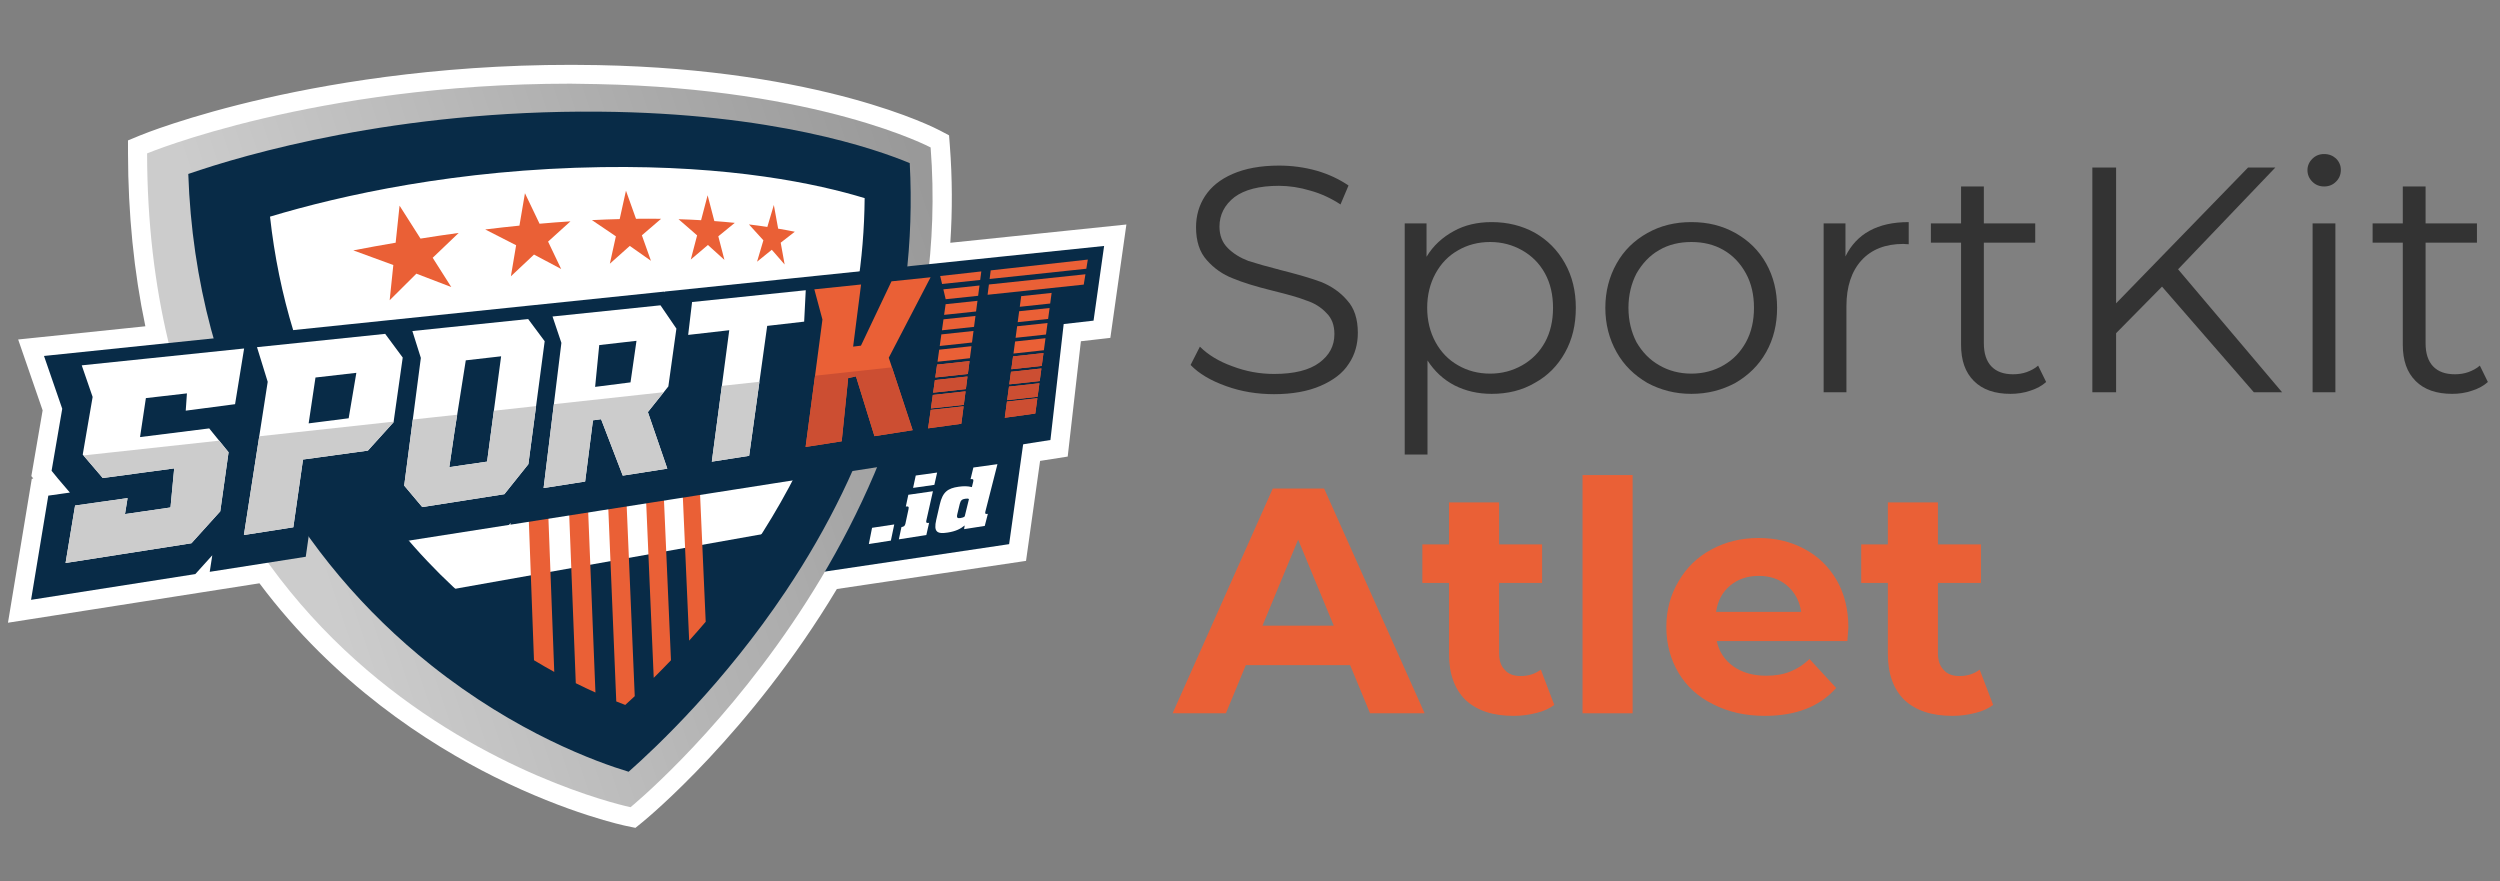 <?xml version="1.0" encoding="UTF-8" standalone="no"?>
<!DOCTYPE svg PUBLIC "-//W3C//DTD SVG 1.1//EN" "http://www.w3.org/Graphics/SVG/1.1/DTD/svg11.dtd">
<svg width="100%" height="100%" viewBox="0 0 156 55" version="1.1" xmlns="http://www.w3.org/2000/svg" xmlns:xlink="http://www.w3.org/1999/xlink" xml:space="preserve" xmlns:serif="http://www.serif.com/" style="fill-rule:evenodd;clip-rule:evenodd;stroke-linejoin:round;stroke-miterlimit:2;">
    <rect x="0" y="0" width="156" height="55" fill="#808080" stroke="none"/>
    <g transform="matrix(1,0,0,1,-434,-135.674)">
        <g transform="matrix(1,0,0,0.888,-0.493,19.781)">
            <rect x="434.493" y="130.494" width="155.608" height="61.207" style="fill:none;"/>
        </g>
        <g transform="matrix(1,0,0,1,0,6.9851e-05)">
            <g transform="matrix(0.111,0,0,0.111,432.873,136.997)">
                <g transform="matrix(1,0,0,1,571.659,341.859)">
                    <path d="M0,-209.369L-15.228,-207.783L-20.382,-207.249L-39.021,-205.318C-36.884,-226.421 -36.468,-248.34 -38.206,-270.991C-38.206,-270.991 -100.67,-304.027 -225.381,-306.471C-378.055,-309.463 -478.837,-267.692 -478.837,-267.692C-478.785,-228.125 -474.362,-192.685 -466.691,-160.948L-536.771,-153.677L-526.521,-123.991L-532.508,-89.123L-528.887,-84.683L-522.215,-76.873L-534.354,-75.153L-544.042,-16.58L-451.706,-31.053L-442.17,-41.612L-443.608,-32.322L-410.871,-37.456C-330.382,74.624 -207.102,100.094 -207.102,100.094C-207.102,100.094 -146.497,50.771 -97.663,-32.507L5.802,-47.89L13.691,-104.027L29.005,-106.428L36.459,-171.609L53.248,-173.532L59.186,-215.51L0,-209.369Z" style="fill:white;fill-rule:nonzero;"/>
                </g>
                <g transform="matrix(1,0,0,1,165.641,183.786)">
                    <path d="M0,109.019L3.844,114.373C71.998,209.276 172.71,240.342 196.111,246.47C210.164,234.105 258.979,188.603 299.119,120.15L301.711,115.729L402.331,100.77L410.21,44.698L425.312,42.331L432.806,-23.204L449.824,-25.154L452.684,-45.374L355.018,-35.24L356.343,-48.324C358.28,-67.441 358.687,-86.771 357.559,-105.88C340.326,-113.371 280.794,-135.726 180.427,-137.692C53.613,-140.184 -37.411,-111.104 -62.05,-102.243C-61.513,-68.091 -57.555,-35.543 -50.266,-5.39L-47.39,6.511L-116.23,13.654L-109.486,33.186L-115.114,65.959L-114.647,66.531L-95.396,89.068L-119.056,92.419L-125.044,128.621L-51.093,117.031L-20.091,82.702L-24.767,112.903L0,109.019ZM201.729,269.683L196.75,268.653C195.435,268.381 164.086,261.765 122.438,241.004C85.215,222.451 32.6,188.659 -9.634,132.204L-151.007,154.365L-137.618,73.422L-136.76,73.3L-137.868,71.942L-131.521,34.98L-145.278,-4.86L-73.772,-12.28C-80.204,-42.862 -83.482,-75.538 -83.526,-109.605L-83.535,-116.767L-76.919,-119.509C-75.855,-119.95 -50.371,-130.417 -5.718,-140.57C35.264,-149.889 100.894,-160.664 180.847,-159.102C306.656,-156.636 370.175,-123.78 372.817,-122.382L378.036,-119.623L378.487,-113.737C379.873,-95.682 379.957,-77.402 378.744,-59.226L477.724,-69.5L468.707,-5.764L452.147,-3.867L444.734,60.961L429.208,63.394L421.309,119.598L314.967,135.408C266.235,216.697 208.166,264.444 205.674,266.472L201.729,269.683Z" style="fill:white;fill-rule:nonzero;"/>
                </g>
                <g transform="matrix(-0.139,0.99,0.99,0.139,542.225,354.84)">
                    <path d="M-134.007,26.422L-65.182,26.422L-22.969,-116.492L-94.574,-92.832L-134.007,26.422Z" style="fill:rgb(8,43,71);fill-rule:nonzero;"/>
                </g>
                <g transform="matrix(372.127,-124.042,-124.042,-372.127,176.074,268.194)">
                    <path d="M-0.045,0.536C-0.295,-0.218 0.316,-0.572 0.316,-0.572C0.316,-0.572 0.887,-0.356 1.023,0.189C1.023,0.189 0.899,0.319 0.599,0.426C0.587,0.43 0.574,0.435 0.562,0.439C0.214,0.555 -0.045,0.536 -0.045,0.536Z" style="fill:url(#_Linear1);fill-rule:nonzero;"/>
                </g>
                <g transform="matrix(1,0,0,1,363.543,49.912)">
                    <path d="M0,372.016C-17.504,366.734 -63.043,350.377 -111.149,312.038C-148.773,282.053 -179.963,245.198 -203.005,202.917C-230.408,152.637 -245.496,96.031 -247.546,35.961C-215.783,24.982 -130.531,0 -16.57,0.939C81.484,1.748 139.187,22.018 158.033,29.87C160.354,74.133 155.159,117.497 142.147,159.588C130.614,196.891 112.715,234.083 88.314,270.539C53.938,321.898 16.037,357.853 0,372.016" style="fill:rgb(8,43,71);fill-rule:nonzero;"/>
                </g>
                <g transform="matrix(1,0,0,1,496.226,362.398)">
                    <path d="M0,-262.936C-0.284,-228.382 -5.643,-194.509 -16.253,-161.631C-23.825,-138.17 -34.15,-114.843 -47.25,-91.831C-53.52,-80.806 -60.44,-69.833 -68.016,-58.926C-73.687,-50.768 -79.453,-43.031 -85.184,-35.76C-103.361,-12.703 -121.191,5.676 -134.736,18.502C-149.658,12.276 -170.449,2.043 -193.217,-13.723C-200.527,-18.773 -208.044,-24.402 -215.631,-30.649C-226.318,-39.454 -236.43,-48.896 -245.914,-58.933C-265.787,-79.937 -282.775,-103.391 -296.456,-128.885C-316.638,-166.497 -329.391,-208.21 -334.278,-252.531C-294.198,-264.558 -229.159,-279.175 -147.853,-280.368C-74.959,-281.438 -26.412,-270.963 0,-262.936" style="fill:white;fill-rule:nonzero;"/>
                </g>
                <g transform="matrix(1,0,0,1,285.011,371.506)">
                    <path d="M0,-19.19L146.318,-49.034L77.467,29.844L0,-19.19Z" style="fill:rgb(8,43,71);fill-rule:nonzero;"/>
                </g>
                <g transform="matrix(-0.98,0.2,0.2,0.98,263.427,343.192)">
                    <path d="M-181.986,13.952L4.093,13.952L-2.4,-23.249L-186.663,-18.583L-181.986,13.952Z" style="fill:rgb(8,43,71);fill-rule:nonzero;"/>
                </g>
                <g transform="matrix(0.037,0.999,0.999,-0.037,373.255,294.252)">
                    <path d="M-52.12,-65.3L62.637,-65.3C65.122,-61.506 67.446,-57.785 69.627,-54.147L-53.589,-54.267L-52.12,-65.3Z" style="fill:rgb(234,96,54);fill-rule:nonzero;"/>
                </g>
                <g transform="matrix(0.039,0.999,0.999,-0.039,403.853,297.44)">
                    <path d="M-59.616,-72.895L71.938,-72.895C73.989,-69.141 75.886,-65.513 77.607,-62.057L-61.016,-62.211L-59.616,-72.895Z" style="fill:rgb(234,96,54);fill-rule:nonzero;"/>
                </g>
                <g transform="matrix(1,0,0,1,350.583,382.612)">
                    <path d="M0,-145.643L6.014,-0.217C7.753,0.48 9.452,1.149 11.061,1.758C12.766,0.211 14.563,-1.452 16.398,-3.169L10.287,-147.401L0,-145.643Z" style="fill:rgb(234,96,54);fill-rule:nonzero;"/>
                </g>
                <g transform="matrix(0.043,0.999,0.999,-0.043,446.228,289.727)">
                    <path d="M-59.544,-71.934L76.394,-71.934C73.424,-68.67 70.268,-65.289 66.938,-61.82L-60.816,-61.901L-59.544,-71.934Z" style="fill:rgb(234,96,54);fill-rule:nonzero;"/>
                </g>
                <g transform="matrix(0.044,0.999,0.999,-0.044,457.618,278.361)">
                    <path d="M-51.374,-63.06L67.157,-63.06C63.893,-59.847 60.488,-56.588 56.959,-53.305L-52.596,-53.33L-51.374,-63.06Z" style="fill:rgb(234,96,54);fill-rule:nonzero;"/>
                </g>
                <g transform="matrix(1,0,0,1,234.769,156.862)">
                    <path d="M0,-53.167C4.817,-45.596 7.171,-41.894 11.776,-34.65C20.519,-36.037 24.813,-36.675 33.25,-37.84C27.424,-32.347 24.499,-29.553 18.625,-23.872C22.894,-17.152 24.983,-13.861 29.073,-7.414C21.414,-10.397 17.493,-11.902 9.46,-14.939C3.471,-9.057 0.466,-6.069 -5.561,0C-4.75,-7.849 -4.339,-11.808 -3.506,-19.797C-12.279,-23.054 -16.776,-24.7 -25.999,-28.025C-16.31,-29.878 -11.549,-30.741 -2.194,-32.344C-1.329,-40.598 -0.89,-44.762 0,-53.167" style="fill:rgb(234,96,54);fill-rule:nonzero;"/>
                </g>
                <g transform="matrix(1,0,0,1,305.26,143.408)">
                    <path d="M0,-46.711C3.35,-39.712 4.99,-36.283 8.206,-29.558C15.284,-30.18 18.761,-30.446 25.588,-30.894C20.583,-26.426 18.065,-24.15 13.003,-19.518C16.003,-13.236 17.475,-10.154 20.36,-4.104C14.394,-7.321 11.341,-8.945 5.094,-12.226C-0.081,-7.418 -2.681,-4.973 -7.907,0C-6.741,-6.934 -6.152,-10.427 -4.962,-17.464C-11.748,-20.972 -15.223,-22.745 -22.34,-26.331C-14.505,-27.292 -10.656,-27.723 -3.096,-28.489C-1.87,-35.723 -1.251,-39.367 0,-46.711" style="fill:rgb(234,96,54);fill-rule:nonzero;"/>
                </g>
                <g transform="matrix(1,0,0,1,362.047,136.326)">
                    <path d="M0,-41.049C2.297,-34.617 3.424,-31.46 5.637,-25.256C11.384,-25.319 14.206,-25.315 19.746,-25.24C15.457,-21.602 13.296,-19.747 8.947,-15.966C11.024,-10.135 12.043,-7.27 14.046,-1.637C9.392,-4.953 7.013,-6.627 2.147,-10.008C-2.307,-6.078 -4.548,-4.076 -9.058,0C-7.713,-6.122 -7.035,-9.201 -5.668,-15.399C-10.93,-19.001 -13.621,-20.822 -19.13,-24.504C-12.776,-24.815 -9.657,-24.931 -3.531,-25.088C-2.129,-31.432 -1.423,-34.625 0,-41.049" style="fill:rgb(234,96,54);fill-rule:nonzero;"/>
                </g>
                <g transform="matrix(1,0,0,1,407.953,134.194)">
                    <path d="M0,-36.336C1.538,-30.44 2.293,-27.54 3.777,-21.834C8.456,-21.488 10.751,-21.288 15.258,-20.833C11.586,-17.868 9.735,-16.356 6.004,-13.267C7.404,-7.877 8.092,-5.224 9.445,0C5.814,-3.327 3.958,-5.006 0.166,-8.398C-3.66,-5.183 -5.587,-3.544 -9.471,-0.202C-8.057,-5.611 -7.345,-8.329 -5.914,-13.794C-9.998,-17.393 -12.086,-19.211 -16.357,-22.887C-11.192,-22.723 -8.656,-22.61 -3.678,-22.323C-2.216,-27.899 -1.48,-30.702 0,-36.336" style="fill:rgb(234,96,54);fill-rule:nonzero;"/>
                </g>
                <g transform="matrix(1,0,0,1,445.177,136.775)">
                    <path d="M0,-33.462C0.985,-28.059 1.469,-25.398 2.422,-20.155C6.238,-19.51 8.11,-19.166 11.783,-18.433C8.64,-16.019 7.053,-14.785 3.854,-12.264C4.755,-7.287 5.199,-4.835 6.072,0C3.244,-3.284 1.798,-4.941 -1.155,-8.285C-4.439,-5.657 -6.096,-4.315 -9.436,-1.575C-8.021,-6.363 -7.311,-8.768 -5.882,-13.597C-9.052,-17.133 -10.672,-18.919 -13.984,-22.526C-9.774,-22.015 -7.708,-21.734 -3.655,-21.124C-2.2,-26.038 -1.469,-28.505 0,-33.462" style="fill:rgb(234,96,54);fill-rule:nonzero;"/>
                </g>
                <g transform="matrix(1,0,0,1,391.48,183.397)">
                    <path d="M0,84.835L52.741,76.564L123.132,65.529L166.504,58.724L209.184,52.035L216.638,-13.147L233.426,-15.07L239.365,-57.047L180.179,-50.907L164.951,-49.32L159.797,-48.787L131.375,-45.843L80.781,-40.588L63.537,-38.806L56.35,-38.06L-7.714,-31.409L-7.764,-30.997L-8.024,-31.377L-82.748,-23.626L-82.748,-23.634L-163.103,-15.289L-233.199,-8.018L-356.593,4.786L-346.342,34.472L-352.329,69.339L-348.708,73.779L-342.037,81.589L-354.175,83.309L-363.864,141.882L-271.527,127.41L-261.991,116.85L-263.429,126.14L-209.443,117.674L-204.026,79.775L-179.722,85.264L-176.808,82.055L-171.443,87.113L-153.159,108.847L-95.178,99.756L-94.264,98.62L-94.392,99.638L-45.253,91.925L0,84.835Z" style="fill:rgb(8,43,71);fill-rule:nonzero;"/>
                </g>
                <g transform="matrix(1,0,0,1,187.505,264.308)">
                    <path d="M0,-64.004L22.973,-66.635L18.657,-41.094L-3.843,-38.219L0,-64.004ZM39.181,-88.545L-32.881,-81.071L-26.856,-61.579L-31.613,-30.966L-32.826,-23.177L-40.237,24.541L-12.459,20.186L-7.009,-17.9L29.463,-22.917L38.63,-33.045L43.891,-38.865L43.938,-39.196L49.042,-75.227L39.181,-88.545Z" style="fill:white;fill-rule:nonzero;"/>
                </g>
                <g transform="matrix(1,0,0,1,347.019,240.075)">
                    <path d="M0,-58.004L20.941,-60.398L17.586,-37.039L-2.308,-34.503L0,-58.004ZM36.267,-31.518L38.851,-34.747L43.379,-67.266L34.432,-80.363L-26.257,-74.07L-21.272,-59.24L-25.501,-24.784L-25.848,-21.949L-31.274,22.359L-7.923,18.697L-3.528,-15.704L1.047,-16.334L13.231,15.381L38.268,11.452L27.336,-20.351L35.377,-30.4L36.267,-31.518Z" style="fill:white;fill-rule:nonzero;"/>
                </g>
                <g transform="matrix(1,0,0,1,463.113,247.604)">
                    <path d="M0,-96.366L-0.89,-78.709L-21.674,-76.323L-25.958,-45.497L-26.037,-44.907L-31.818,-3.292L-52.806,0L-47.16,-42.56L-47.151,-42.607L-43.001,-73.889L-66.101,-71.251L-63.903,-89.735L0,-96.366Z" style="fill:white;fill-rule:nonzero;"/>
                </g>
                <g transform="matrix(1,0,0,1,511.572,188.718)">
                    <path d="M0,5.86L11.64,41.182L-9.829,44.553L-20.225,10.947L-24.611,11.901L-28.25,47.443L-48.538,50.625L-43.237,10.569L-43.04,9.057L-39.071,-20.996L-43.631,-37.984L-17.358,-40.709L-21.823,-5.772L-17.421,-6.324L-0.26,-42.481L21.721,-44.765L-1.788,0.465L-0.866,3.237L0,5.86Z" style="fill:rgb(234,96,54);fill-rule:nonzero;"/>
                </g>
                <g transform="matrix(-0.13,0.992,0.992,0.13,546.721,233.376)">
                    <path d="M-17.403,2.892L-7.514,2.892L-2.538,-15.273L-12.989,-15.164C-14.469,-9.139 -15.923,-3.126 -17.403,2.892" style="fill:rgb(234,96,54);fill-rule:nonzero;"/>
                </g>
                <g transform="matrix(-0.133,0.991,0.991,0.133,588.375,227.247)">
                    <path d="M-15.818,2.86L-7.141,2.86L-2.501,-13.831L-11.672,-13.826C-13.05,-8.258 -14.434,-2.699 -15.818,2.86" style="fill:rgb(234,96,54);fill-rule:nonzero;"/>
                </g>
                <g transform="matrix(-0.131,0.991,0.991,0.131,546.706,223.167)">
                    <path d="M-15.771,4.227L-8.121,4.227C-6.653,-1.784 -5.177,-7.801 -3.706,-13.828L-11.358,-13.757C-12.832,-7.755 -14.306,-1.768 -15.771,4.227" style="fill:rgb(234,96,54);fill-rule:nonzero;"/>
                </g>
                <g transform="matrix(-0.135,0.991,0.991,0.135,588.868,217.89)">
                    <path d="M-14.967,3.614L-7.329,3.614C-5.935,-1.943 -4.549,-7.5 -3.155,-13.065L-10.799,-13.074C-12.195,-7.509 -13.582,-1.944 -14.967,3.614" style="fill:rgb(234,96,54);fill-rule:nonzero;"/>
                </g>
                <g transform="matrix(-0.13,0.992,0.992,0.13,548.874,205.82)">
                    <path d="M-15.435,4.346L-8.159,4.346C-6.703,-1.612 -5.255,-7.578 -3.813,-13.545L-11.114,-13.476C-12.56,-7.526 -14.005,-1.591 -15.435,4.346" style="fill:rgb(234,96,54);fill-rule:nonzero;"/>
                </g>
                <g transform="matrix(-0.134,0.991,0.991,0.134,591.001,200.674)">
                    <path d="M-14.744,3.813L-7.48,3.813C-6.097,-1.745 -4.715,-7.304 -3.331,-12.878L-10.611,-12.88C-11.986,-7.313 -13.361,-1.753 -14.744,3.813" style="fill:rgb(234,96,54);fill-rule:nonzero;"/>
                </g>
                <g transform="matrix(-0.129,0.992,0.992,0.129,547.645,214.438)">
                    <path d="M-15.405,4.448L-8.273,4.448C-6.81,-1.54 -5.355,-7.531 -3.906,-13.529L-11.056,-13.459C-12.509,-7.485 -13.953,-1.519 -15.405,4.448" style="fill:rgb(234,96,54);fill-rule:nonzero;"/>
                </g>
                <g transform="matrix(-0.135,0.991,0.991,0.135,589.769,209.229)">
                    <path d="M-14.662,3.881L-7.533,3.881C-6.158,-1.671 -4.765,-7.237 -3.389,-12.804L-10.51,-12.802C-11.895,-7.236 -13.279,-1.677 -14.662,3.881" style="fill:rgb(234,96,54);fill-rule:nonzero;"/>
                </g>
                <g transform="matrix(0.416,0.909,0.909,-0.416,538.797,180.194)">
                    <path d="M9.552,-6.136C11.479,-0.335 13.407,5.454 15.334,11.243L9.552,14.868C7.63,9.1 5.703,3.323 3.782,-2.456L9.552,-6.136Z" style="fill:rgb(234,96,54);fill-rule:nonzero;"/>
                </g>
                <g transform="matrix(0.432,0.902,0.902,-0.432,581.116,176.259)">
                    <path d="M9.004,-5.673C10.907,-0.263 12.813,5.14 14.709,10.543L9.004,14.288C7.095,8.888 5.193,3.488 3.285,-1.923L9.004,-5.673Z" style="fill:rgb(234,96,54);fill-rule:nonzero;"/>
                </g>
                <g transform="matrix(0.407,0.914,0.914,-0.407,540.205,171.397)">
                    <path d="M9.492,-6.165C11.356,-0.375 13.218,5.416 15.083,11.194L9.492,14.613C7.633,8.857 5.775,3.088 3.916,-2.681L9.492,-6.165Z" style="fill:rgb(234,96,54);fill-rule:nonzero;"/>
                </g>
                <g transform="matrix(0.42,0.907,0.907,-0.42,582.508,167.417)">
                    <path d="M8.989,-5.741C10.829,-0.305 12.66,5.12 14.5,10.546L8.989,14.073C7.144,8.646 5.306,3.221 3.46,-2.217L8.989,-5.741Z" style="fill:rgb(234,96,54);fill-rule:nonzero;"/>
                </g>
                <g transform="matrix(0.388,0.922,0.922,-0.388,542.994,154.025)">
                    <path d="M9.374,-6.222C11.113,-0.463 12.853,5.305 14.589,11.062L9.374,14.121C7.638,8.378 5.909,2.631 4.176,-3.117L9.374,-6.222Z" style="fill:rgb(234,96,54);fill-rule:nonzero;"/>
                </g>
                <g transform="matrix(1,0,0,1,584.192,158.528)">
                    <path d="M0,-3.779L0.026,-3.78L-0.391,-0.711L-0.756,2.013C4.942,1.407 10.644,0.798 16.34,0.188L16.623,-1.9L17.138,-5.792C11.439,-5.188 5.735,-4.578 0.026,-3.969L0,-3.779Z" style="fill:rgb(234,96,54);fill-rule:nonzero;"/>
                </g>
                <g transform="matrix(0.394,0.919,0.919,-0.394,541.673,162.644)">
                    <path d="M9.425,-6.213C11.207,-0.427 12.983,5.351 14.767,11.124L9.425,14.297C7.653,8.542 5.876,2.779 4.105,-2.988L9.425,-6.213Z" style="fill:rgb(234,96,54);fill-rule:nonzero;"/>
                </g>
                <g transform="matrix(0.406,0.914,0.914,-0.406,583.942,158.639)">
                    <path d="M8.966,-5.824C10.721,-0.364 12.479,5.089 14.239,10.546L8.966,13.802C7.204,8.353 5.446,2.897 3.677,-2.561L8.966,-5.824Z" style="fill:rgb(234,96,54);fill-rule:nonzero;"/>
                </g>
                <g transform="matrix(0.376,0.927,0.927,-0.376,543.724,145.69)">
                    <path d="M9.087,-5.784C10.777,0.089 12.465,5.963 14.159,11.833L9.087,14.714C7.208,8.178 5.327,1.64 3.447,-4.911L9.087,-5.784Z" style="fill:rgb(234,96,54);fill-rule:nonzero;"/>
                </g>
                <g transform="matrix(0.205,0.979,0.979,-0.205,581.556,122.295)">
                    <path d="M27.491,-22.32C29.328,-4.259 31.156,13.754 32.978,31.741L27.491,33.86C25.664,15.81 23.829,-2.282 21.989,-20.411L27.491,-22.32Z" style="fill:rgb(234,96,54);fill-rule:nonzero;"/>
                </g>
                <g transform="matrix(0.305,0.952,0.952,-0.305,543.686,135.28)">
                    <path d="M10.661,-7.544C12.122,-0.498 13.585,6.53 15.036,13.561L10.661,15.621L6.064,-7.189L10.661,-7.544Z" style="fill:rgb(234,96,54);fill-rule:nonzero;"/>
                </g>
                <g transform="matrix(-0.126,0.992,0.992,0.126,596.865,112.606)">
                    <path d="M31.008,-26.071L35.876,-26.071C31.671,-8.301 27.489,9.436 23.316,27.132L18.103,27.32L31.008,-26.071Z" style="fill:rgb(234,96,54);fill-rule:nonzero;"/>
                </g>
                <g transform="matrix(1,0,0,1,114.569,269.616)">
                    <path d="M0,-50.679L0.669,-60.39L-22.406,-57.736L-25.69,-35.826L13.191,-40.701L18.775,-33.818L24.068,-27.297L23.926,-26.249L19.405,5.915L3.189,23.863L-35.511,29.928L-67.558,34.952L-62.21,2.654L-32.7,-1.519L-34.149,7.467L-32.117,7.175L-8.569,3.741L-6.49,-18.24L-28.762,-15.223L-46.64,-12.805L-49.467,-16.113L-57.508,-25.501L-57.658,-25.682L-57.91,-25.981L-52.342,-58.389L-58.469,-76.157L-35.11,-78.583L-19.051,-80.244L32.817,-85.631L27.73,-54.318L0,-50.679Z" style="fill:white;fill-rule:nonzero;"/>
                </g>
                <g transform="matrix(1,0,0,1,287.274,217.74)">
                    <path d="M0,5.072L-3.3,29.849L-24.541,32.952L-21.516,12.325L-21.508,12.325L-20.815,7.947L-20.106,3.473L-15.279,-27.092L4.591,-29.36L0.512,1.229L0,5.072ZM19.784,-50.317L-12.585,-46.962L-25.289,-45.639L-25.935,-45.576L-45.301,-43.56L-40.536,-28.447L-45.057,6.19L-45.734,11.396L-49.9,43.316L-39.749,55.389L6.411,48.152L19.91,31.274L23.824,1.788L24.241,-1.362L29.077,-37.834L19.784,-50.317Z" style="fill:white;fill-rule:nonzero;"/>
                </g>
                <g transform="matrix(1,0,0,1,133.345,304.569)">
                    <path d="M0,-68.77L5.292,-62.249L5.15,-61.201L0.63,-29.037L-15.586,-11.089L-54.287,-5.024L-86.333,0L-80.985,-32.298L-51.475,-36.472L-52.924,-27.486L-50.893,-27.777L-27.344,-31.211L-25.265,-53.192L-47.538,-50.175L-65.415,-47.758L-68.242,-51.065L-76.284,-60.453L0,-68.77Z" style="fill:rgb(204,204,204);fill-rule:nonzero;"/>
                </g>
                <g transform="matrix(1,0,0,1,155.893,280.619)">
                    <path d="M0,-47.277L75.551,-55.507L75.504,-55.176L70.243,-49.356L61.076,-39.228L24.604,-34.211L19.153,3.875L-8.624,8.23L-1.213,-39.488L0,-47.277Z" style="fill:rgb(204,204,204);fill-rule:nonzero;"/>
                </g>
                <g transform="matrix(1,0,0,1,311.515,273.129)">
                    <path d="M0,-56.751L-0.417,-53.601L-4.332,-24.115L-17.831,-7.237L-63.99,0L-74.141,-12.073L-69.975,-43.993L-69.298,-49.199L-44.348,-51.916L-45.057,-47.442L-45.75,-43.063L-45.757,-43.063L-48.782,-22.437L-27.541,-25.54L-24.241,-50.317L-23.729,-54.16L0,-56.751Z" style="fill:rgb(204,204,204);fill-rule:nonzero;"/>
                </g>
                <g transform="matrix(1,0,0,1,374.354,251.268)">
                    <path d="M0,-31.543L10.932,0.259L-14.105,4.189L-26.289,-27.526L-30.864,-26.896L-35.259,7.504L-58.61,11.167L-53.184,-33.142L-52.837,-35.977L8.931,-42.71L8.041,-41.592L0,-31.543Z" style="fill:rgb(204,204,204);fill-rule:nonzero;"/>
                </g>
                <g transform="matrix(1,0,0,1,415.962,245.305)">
                    <path d="M0,-40.307L21.114,-42.607L15.333,-0.992L-5.655,2.3L-0.008,-40.26L0,-40.307Z" style="fill:rgb(204,204,204);fill-rule:nonzero;"/>
                </g>
                <g transform="matrix(1,0,0,1,511.572,239.343)">
                    <path d="M0,-44.765L11.64,-9.443L-9.829,-6.072L-20.225,-39.678L-24.611,-38.724L-28.25,-3.182L-48.538,0L-43.237,-40.056L0,-44.765Z" style="fill:rgb(204,78,50);fill-rule:nonzero;"/>
                </g>
                <g transform="matrix(-0.412,0.911,0.911,0.412,549.17,216.649)">
                    <path d="M8.22,-13.622C5.056,-8.285 1.919,-2.954 -1.243,2.376L8.22,5.246L18.254,-10.693L8.22,-13.622Z" style="fill:rgb(204,78,50);fill-rule:nonzero;"/>
                </g>
                <g transform="matrix(-0.304,0.953,0.953,0.304,548.502,205.473)">
                    <path d="M8.661,-11.877C6.146,-6.232 3.636,-0.6 1.132,5.04L8.661,6.394C11.17,0.739 13.689,-4.921 16.203,-10.592L8.661,-11.877Z" style="fill:rgb(204,78,50);fill-rule:nonzero;"/>
                </g>
                <g transform="matrix(-0.28,0.96,0.96,0.28,549.252,196.671)">
                    <path d="M8.649,-11.567C6.296,-5.888 3.952,-0.213 1.601,5.459L8.649,6.554C11.014,0.862 13.372,-4.833 15.724,-10.539L8.649,-11.567Z" style="fill:rgb(204,78,50);fill-rule:nonzero;"/>
                </g>
                <g transform="matrix(-0.29,0.957,0.957,0.29,550.579,188.207)">
                    <path d="M8.591,-11.631C6.189,-5.997 3.794,-0.379 1.413,5.244L8.591,6.434C11.002,0.795 13.406,-4.854 15.803,-10.504L8.591,-11.631Z" style="fill:rgb(204,78,50);fill-rule:nonzero;"/>
                </g>
                <g transform="matrix(-0.389,0.921,0.921,0.389,590.563,211.529)">
                    <path d="M7.692,-12.31C4.903,-7.298 2.11,-2.296 -0.682,2.706L7.692,4.98L16.543,-9.912L7.692,-12.31Z" style="fill:rgb(204,78,50);fill-rule:nonzero;"/>
                </g>
                <g transform="matrix(-0.334,0.943,0.943,0.334,590.782,201.65)">
                    <path d="M8.036,-11.378C5.537,-6.215 3.046,-1.048 0.557,4.111L8.036,5.667C10.531,0.511 13.02,-4.649 15.518,-9.812L8.036,-11.378Z" style="fill:rgb(204,78,50);fill-rule:nonzero;"/>
                </g>
                <g transform="matrix(-0.307,0.952,0.952,0.307,591.507,192.806)">
                    <path d="M8.068,-11.067C5.727,-5.83 3.388,-0.602 1.049,4.627L8.068,5.879C10.397,0.656 12.746,-4.578 15.08,-9.817L8.068,-11.067Z" style="fill:rgb(204,78,50);fill-rule:nonzero;"/>
                </g>
                <g transform="matrix(-0.134,0.991,0.991,0.134,591.001,200.674)">
                    <path d="M-14.744,3.813L-7.48,3.813C-6.097,-1.745 -4.715,-7.304 -3.331,-12.878L-10.611,-12.88C-11.986,-7.313 -13.361,-1.753 -14.744,3.813" style="fill:rgb(204,78,50);fill-rule:nonzero;"/>
                </g>
                <g transform="matrix(-0.988,0.154,0.154,0.988,499.995,285.687)">
                    <path d="M-9.874,7.91L2.66,7.91L-0.528,-0.822L-13.148,-0.767L-9.874,7.91Z" style="fill:white;fill-rule:nonzero;"/>
                </g>
                <g transform="matrix(1,0,0,1,535.414,284.359)">
                    <path d="M0,-23.71L-11.954,-22.008L-10.463,-28.958L1.558,-30.629L0,-23.71ZM-4.512,-3.665C-4.805,-2.361 -4.334,-2.143 -2.959,-2.354L-4.515,4.505L-19.966,6.919L-18.499,0.022C-17.225,-0.172 -16.554,-0.566 -16.273,-1.876L-14.496,-10.156C-14.199,-11.54 -14.756,-11.707 -16.042,-11.518L-14.634,-18.135L-0.806,-20.128L-4.512,-3.665Z" style="fill:white;fill-rule:nonzero;"/>
                </g>
                <g transform="matrix(1,0,0,1,552.483,259.032)">
                    <path d="M0,19.337L2.368,9.656C2.065,9.262 1.321,9.274 0.256,9.431C-1.404,9.676 -2.285,10.247 -2.784,12.321L-4.173,18.1C-4.677,20.195 -4.02,20.525 -2.375,20.274C-1.318,20.112 -0.52,19.847 0,19.337M-14.006,12.569C-12.392,5.556 -9.477,3.54 -3.467,2.675C-0.595,2.261 1.704,2.278 4.024,2.884L4.778,-0.2C5.119,-1.592 4.526,-1.758 3.273,-1.58L4.865,-8.135L18.397,-10.016L11.614,16.612C11.286,17.9 11.673,18.126 13.004,17.922L11.267,24.7L-0.356,26.516L-0.012,24.431C-2.392,26.361 -4.965,27.708 -9.59,28.432C-15.476,29.353 -17.595,28.162 -16.015,21.298L-14.006,12.569Z" style="fill:white;fill-rule:nonzero;"/>
                </g>
            </g>
            <g transform="matrix(0.338,0,0,0.338,-984.889,81.112)">
                <g transform="matrix(59.269,0,0,59.269,4414.91,233.841)">
                    <path d="M0.307,0.006C0.255,0.006 0.205,-0.002 0.158,-0.019C0.11,-0.036 0.073,-0.058 0.047,-0.085L0.076,-0.142C0.101,-0.117 0.135,-0.096 0.177,-0.081C0.219,-0.065 0.262,-0.057 0.307,-0.057C0.37,-0.057 0.417,-0.069 0.448,-0.092C0.479,-0.115 0.495,-0.144 0.495,-0.181C0.495,-0.209 0.487,-0.231 0.469,-0.248C0.453,-0.265 0.432,-0.278 0.407,-0.286C0.382,-0.296 0.348,-0.305 0.304,-0.316C0.251,-0.329 0.209,-0.342 0.178,-0.355C0.147,-0.367 0.12,-0.386 0.098,-0.411C0.075,-0.436 0.064,-0.471 0.064,-0.514C0.064,-0.549 0.073,-0.582 0.092,-0.611C0.111,-0.64 0.139,-0.663 0.178,-0.68C0.217,-0.697 0.265,-0.706 0.322,-0.706C0.362,-0.706 0.401,-0.701 0.44,-0.69C0.478,-0.679 0.511,-0.663 0.539,-0.644L0.514,-0.585C0.485,-0.604 0.453,-0.619 0.42,-0.628C0.387,-0.638 0.354,-0.643 0.322,-0.643C0.261,-0.643 0.215,-0.631 0.184,-0.608C0.153,-0.584 0.137,-0.553 0.137,-0.516C0.137,-0.488 0.146,-0.466 0.163,-0.449C0.18,-0.432 0.201,-0.419 0.227,-0.409C0.252,-0.401 0.287,-0.391 0.33,-0.38C0.381,-0.367 0.423,-0.355 0.455,-0.343C0.486,-0.33 0.513,-0.312 0.535,-0.286C0.557,-0.262 0.568,-0.228 0.568,-0.185C0.568,-0.15 0.559,-0.117 0.54,-0.089C0.521,-0.059 0.491,-0.037 0.452,-0.02C0.413,-0.003 0.364,0.006 0.307,0.006Z" style="fill:rgb(51,51,51);fill-rule:nonzero;"/>
                </g>
                <g transform="matrix(59.269,0,0,59.269,4451.36,233.841)">
                    <path d="M0.37,-0.53C0.419,-0.53 0.464,-0.519 0.504,-0.497C0.544,-0.474 0.575,-0.443 0.598,-0.402C0.621,-0.361 0.632,-0.315 0.632,-0.263C0.632,-0.21 0.621,-0.164 0.598,-0.123C0.575,-0.082 0.544,-0.051 0.504,-0.029C0.465,-0.006 0.42,0.005 0.37,0.005C0.327,0.005 0.289,-0.004 0.255,-0.021C0.22,-0.039 0.192,-0.065 0.17,-0.099L0.17,0.194L0.099,0.194L0.099,-0.526L0.167,-0.526L0.167,-0.422C0.188,-0.457 0.217,-0.483 0.252,-0.502C0.286,-0.521 0.326,-0.53 0.37,-0.53ZM0.365,-0.058C0.402,-0.058 0.435,-0.067 0.465,-0.084C0.495,-0.101 0.519,-0.125 0.536,-0.156C0.553,-0.187 0.561,-0.223 0.561,-0.263C0.561,-0.303 0.553,-0.339 0.536,-0.37C0.519,-0.401 0.495,-0.425 0.465,-0.442C0.435,-0.459 0.402,-0.468 0.365,-0.468C0.328,-0.468 0.294,-0.459 0.265,-0.442C0.235,-0.425 0.212,-0.401 0.195,-0.37C0.178,-0.339 0.169,-0.303 0.169,-0.263C0.169,-0.223 0.178,-0.187 0.195,-0.156C0.212,-0.125 0.235,-0.101 0.265,-0.084C0.294,-0.067 0.328,-0.058 0.365,-0.058Z" style="fill:rgb(51,51,51);fill-rule:nonzero;"/>
                </g>
                <g transform="matrix(59.269,0,0,59.269,4491.54,233.841)">
                    <path d="M0.314,0.005C0.263,0.005 0.218,-0.007 0.177,-0.029C0.136,-0.053 0.104,-0.084 0.081,-0.125C0.058,-0.166 0.046,-0.212 0.046,-0.263C0.046,-0.314 0.058,-0.36 0.081,-0.401C0.104,-0.442 0.136,-0.473 0.177,-0.496C0.218,-0.519 0.263,-0.53 0.314,-0.53C0.365,-0.53 0.41,-0.519 0.451,-0.496C0.492,-0.473 0.524,-0.442 0.547,-0.401C0.57,-0.36 0.581,-0.314 0.581,-0.263C0.581,-0.212 0.57,-0.166 0.547,-0.125C0.524,-0.084 0.492,-0.053 0.451,-0.029C0.41,-0.007 0.365,0.005 0.314,0.005ZM0.314,-0.058C0.351,-0.058 0.385,-0.067 0.414,-0.084C0.444,-0.101 0.467,-0.125 0.484,-0.156C0.501,-0.187 0.509,-0.223 0.509,-0.263C0.509,-0.303 0.501,-0.339 0.484,-0.37C0.467,-0.401 0.444,-0.426 0.414,-0.443C0.385,-0.46 0.351,-0.468 0.314,-0.468C0.277,-0.468 0.243,-0.46 0.214,-0.443C0.184,-0.426 0.161,-0.401 0.143,-0.37C0.127,-0.339 0.118,-0.303 0.118,-0.263C0.118,-0.223 0.127,-0.187 0.143,-0.156C0.161,-0.125 0.184,-0.101 0.214,-0.084C0.243,-0.067 0.277,-0.058 0.314,-0.058Z" style="fill:rgb(51,51,51);fill-rule:nonzero;"/>
                </g>
                <g transform="matrix(59.269,0,0,59.269,4528.7,233.841)">
                    <path d="M0.167,-0.423C0.184,-0.458 0.209,-0.485 0.242,-0.503C0.275,-0.521 0.315,-0.53 0.364,-0.53L0.364,-0.461L0.347,-0.462C0.292,-0.462 0.248,-0.445 0.217,-0.411C0.186,-0.377 0.17,-0.329 0.17,-0.268L0.17,0L0.099,0L0.099,-0.526L0.167,-0.526L0.167,-0.423Z" style="fill:rgb(51,51,51);fill-rule:nonzero;"/>
                </g>
                <g transform="matrix(59.269,0,0,59.269,4553.36,233.841)">
                    <path d="M0.376,-0.032C0.363,-0.02 0.346,-0.011 0.327,-0.005C0.307,0.002 0.286,0.005 0.265,0.005C0.216,0.005 0.178,-0.008 0.151,-0.035C0.124,-0.062 0.111,-0.099 0.111,-0.148L0.111,-0.466L0.017,-0.466L0.017,-0.526L0.111,-0.526L0.111,-0.641L0.182,-0.641L0.182,-0.526L0.342,-0.526L0.342,-0.466L0.182,-0.466L0.182,-0.152C0.182,-0.121 0.19,-0.097 0.205,-0.081C0.221,-0.064 0.244,-0.056 0.273,-0.056C0.288,-0.056 0.302,-0.058 0.316,-0.063C0.329,-0.068 0.341,-0.074 0.351,-0.083L0.376,-0.032Z" style="fill:rgb(51,51,51);fill-rule:nonzero;"/>
                </g>
                <g transform="matrix(59.269,0,0,59.269,4577.42,233.841)">
                    <path d="M0.331,-0.329L0.188,-0.184L0.188,0L0.114,0L0.114,-0.7L0.188,-0.7L0.188,-0.277L0.599,-0.7L0.684,-0.7L0.381,-0.383L0.705,0L0.617,0L0.331,-0.329Z" style="fill:rgb(51,51,51);fill-rule:nonzero;"/>
                </g>
                <g transform="matrix(59.269,0,0,59.269,4618.97,233.841)">
                    <path d="M0.099,-0.526L0.17,-0.526L0.17,0L0.099,0L0.099,-0.526ZM0.135,-0.641C0.12,-0.641 0.108,-0.646 0.098,-0.656C0.088,-0.666 0.083,-0.678 0.083,-0.692C0.083,-0.705 0.088,-0.717 0.098,-0.727C0.108,-0.737 0.12,-0.742 0.135,-0.742C0.15,-0.742 0.162,-0.737 0.172,-0.728C0.182,-0.718 0.187,-0.706 0.187,-0.693C0.187,-0.678 0.182,-0.666 0.172,-0.656C0.162,-0.646 0.15,-0.641 0.135,-0.641Z" style="fill:rgb(51,51,51);fill-rule:nonzero;"/>
                </g>
                <g transform="matrix(59.269,0,0,59.269,4634.91,233.841)">
                    <path d="M0.376,-0.032C0.363,-0.02 0.346,-0.011 0.327,-0.005C0.307,0.002 0.286,0.005 0.265,0.005C0.216,0.005 0.178,-0.008 0.151,-0.035C0.124,-0.062 0.111,-0.099 0.111,-0.148L0.111,-0.466L0.017,-0.466L0.017,-0.526L0.111,-0.526L0.111,-0.641L0.182,-0.641L0.182,-0.526L0.342,-0.526L0.342,-0.466L0.182,-0.466L0.182,-0.152C0.182,-0.121 0.19,-0.097 0.205,-0.081C0.221,-0.064 0.244,-0.056 0.273,-0.056C0.288,-0.056 0.302,-0.058 0.316,-0.063C0.329,-0.068 0.341,-0.074 0.351,-0.083L0.376,-0.032Z" style="fill:rgb(51,51,51);fill-rule:nonzero;"/>
                </g>
                <g transform="matrix(59.269,0,0,59.269,4414.91,293.11)">
                    <path d="M0.544,-0.15L0.219,-0.15L0.157,0L-0.009,0L0.303,-0.7L0.463,-0.7L0.776,0L0.606,0L0.544,-0.15ZM0.493,-0.273L0.382,-0.541L0.271,-0.273L0.493,-0.273Z" style="fill:rgb(234,96,54);fill-rule:nonzero;"/>
                </g>
                <g transform="matrix(59.269,0,0,59.269,4460.01,293.11)">
                    <path d="M0.419,-0.026C0.404,-0.015 0.385,-0.006 0.363,-0.001C0.34,0.005 0.317,0.008 0.292,0.008C0.228,0.008 0.179,-0.008 0.143,-0.041C0.109,-0.074 0.091,-0.122 0.091,-0.185L0.091,-0.406L0.008,-0.406L0.008,-0.526L0.091,-0.526L0.091,-0.657L0.247,-0.657L0.247,-0.526L0.381,-0.526L0.381,-0.406L0.247,-0.406L0.247,-0.187C0.247,-0.164 0.253,-0.147 0.265,-0.135C0.276,-0.122 0.293,-0.116 0.314,-0.116C0.339,-0.116 0.36,-0.123 0.377,-0.136L0.419,-0.026Z" style="fill:rgb(234,96,54);fill-rule:nonzero;"/>
                </g>
                <g transform="matrix(59.269,0,0,59.269,4485.79,293.11)">
                    <rect x="0.072" y="-0.742" width="0.156" height="0.742" style="fill:rgb(234,96,54);fill-rule:nonzero;"/>
                </g>
                <g transform="matrix(59.269,0,0,59.269,4503.63,293.11)">
                    <path d="M0.599,-0.267C0.599,-0.265 0.598,-0.251 0.596,-0.225L0.189,-0.225C0.196,-0.192 0.214,-0.165 0.241,-0.146C0.268,-0.127 0.302,-0.117 0.343,-0.117C0.371,-0.117 0.396,-0.121 0.418,-0.13C0.439,-0.138 0.459,-0.151 0.478,-0.169L0.561,-0.079C0.51,-0.021 0.436,0.008 0.339,0.008C0.278,0.008 0.225,-0.004 0.178,-0.028C0.131,-0.051 0.095,-0.084 0.07,-0.126C0.045,-0.168 0.032,-0.216 0.032,-0.269C0.032,-0.322 0.045,-0.369 0.07,-0.411C0.095,-0.454 0.129,-0.487 0.172,-0.51C0.216,-0.534 0.265,-0.546 0.319,-0.546C0.372,-0.546 0.419,-0.535 0.462,-0.512C0.505,-0.489 0.538,-0.457 0.563,-0.414C0.587,-0.372 0.599,-0.323 0.599,-0.267ZM0.32,-0.428C0.285,-0.428 0.255,-0.418 0.231,-0.398C0.207,-0.378 0.192,-0.351 0.187,-0.316L0.452,-0.316C0.447,-0.35 0.432,-0.377 0.408,-0.398C0.384,-0.418 0.355,-0.428 0.32,-0.428Z" style="fill:rgb(234,96,54);fill-rule:nonzero;"/>
                </g>
                <g transform="matrix(59.269,0,0,59.269,4541.03,293.11)">
                    <path d="M0.419,-0.026C0.404,-0.015 0.385,-0.006 0.363,-0.001C0.34,0.005 0.317,0.008 0.292,0.008C0.228,0.008 0.179,-0.008 0.143,-0.041C0.109,-0.074 0.091,-0.122 0.091,-0.185L0.091,-0.406L0.008,-0.406L0.008,-0.526L0.091,-0.526L0.091,-0.657L0.247,-0.657L0.247,-0.526L0.381,-0.526L0.381,-0.406L0.247,-0.406L0.247,-0.187C0.247,-0.164 0.253,-0.147 0.265,-0.135C0.276,-0.122 0.293,-0.116 0.314,-0.116C0.339,-0.116 0.36,-0.123 0.377,-0.136L0.419,-0.026Z" style="fill:rgb(234,96,54);fill-rule:nonzero;"/>
                </g>
            </g>
        </g>
    </g>
    <defs>
        <linearGradient id="_Linear1" x1="0" y1="0" x2="1" y2="0" gradientUnits="userSpaceOnUse" gradientTransform="matrix(1,0,0,1,0,-0.017)"><stop offset="0" style="stop-color:rgb(204,204,204);stop-opacity:1"/><stop offset="1" style="stop-color:rgb(153,153,153);stop-opacity:1"/></linearGradient>
    </defs>
</svg>
